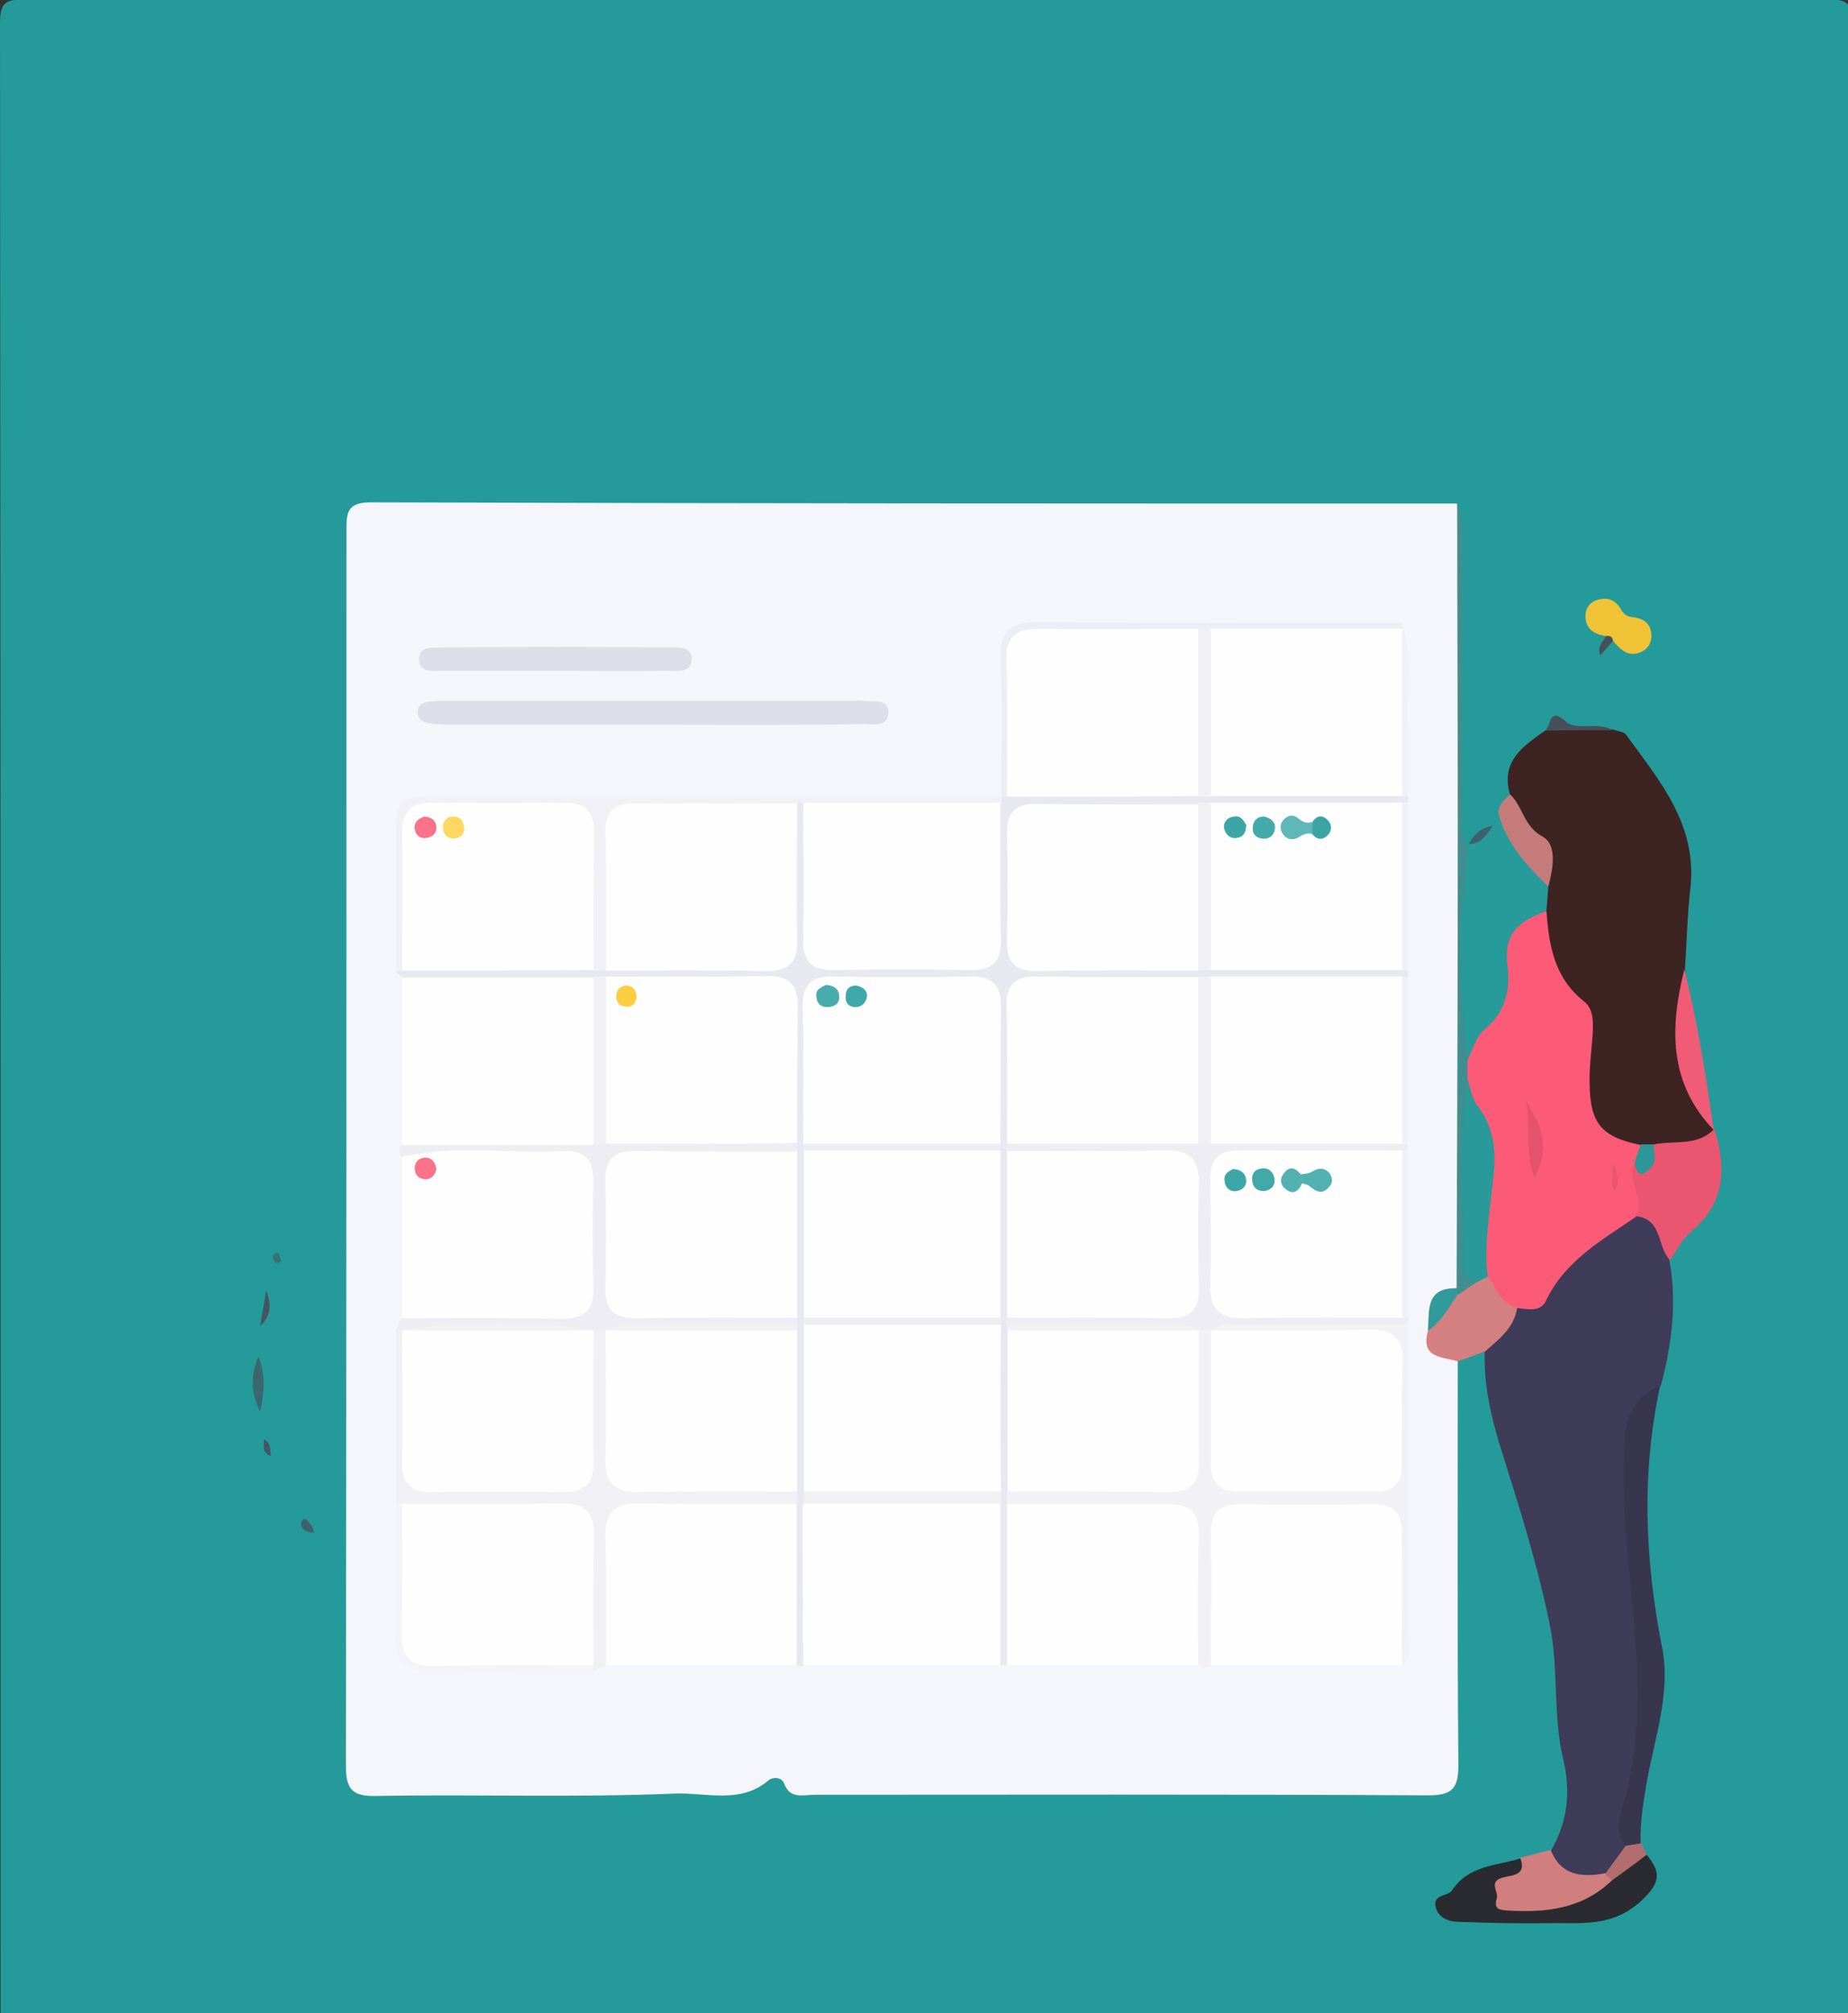 <?xml version="1.0" encoding="utf-8"?>
<!-- Generator: Adobe Illustrator 28.0.0, SVG Export Plug-In . SVG Version: 6.00 Build 0)  -->
<svg version="1.1" id="Ebene_1" xmlns="http://www.w3.org/2000/svg" xmlns:xlink="http://www.w3.org/1999/xlink" x="0px" y="0px"
	 viewBox="0 0 308.3 335.8" style="enable-background:new 0 0 308.3 335.8;" xml:space="preserve">
<rect x="0" y="0" width="308.3" height="335.8" fill="#333333" stroke="none"/>
<style type="text/css">
	.st0{fill:#259A9A;}
	.st1{fill:#F5F5FC;}
	.st2{fill:#3E3C58;}
	.st3{fill:#3E2323;}
	.st4{fill:#279A9A;}
	.st5{fill:#38364F;}
	.st6{fill:#2A2B31;}
	.st7{fill:#EA5670;}
	.st8{fill:#408E90;}
	.st9{fill:#D48080;}
	.st10{fill:#D17E7E;}
	.st11{fill:#F05B75;}
	.st12{fill:#EFC335;}
	.st13{fill:#C67B7B;}
	.st14{fill:#3B676F;}
	.st15{fill:#B26E6F;}
	.st16{fill:#474F5A;}
	.st17{fill:#435660;}
	.st18{fill:#377177;}
	.st19{fill:#435661;}
	.st20{fill:#3D626B;}
	.st21{fill:#474F5B;}
	.st22{fill:#3E626B;}
	.st23{fill:#FEFEFE;}
	.st24{fill:#E8E8F0;}
	.st25{fill:#F1F1F6;}
	.st26{fill:#DEDEE9;}
	.st27{fill:#F1F1F5;}
	.st28{fill:#EDEDF3;}
	.st29{fill:#F0F0F6;}
	.st30{fill:#EDEDF4;}
	.st31{fill:#F4F4F8;}
	.st32{fill:#F1F1F7;}
	.st33{fill:#319A9B;}
	.st34{fill:#FB5B76;}
	.st35{fill:#2D9698;}
	.st36{fill:#299999;}
	.st37{fill:#FC728A;}
	.st38{fill:#F0F0F5;}
	.st39{fill:#E4536B;}
	.st40{fill:#E9556E;}
	.st41{fill:#49ACAC;}
	.st42{fill:#40A8A8;}
	.st43{fill:#FECE42;}
	.st44{fill:#FED762;}
	.st45{fill:#FC7289;}
	.st46{fill:#60B7B7;}
	.st47{fill:#43AAAA;}
	.st48{fill:#3CA6A6;}
	.st49{fill:#3BA5A5;}
	.st50{fill:#53B1B1;}
	.st51{fill:#42A9A9;}
	.st52{fill:#3DA7A7;}
</style>
<g>
	<path class="st0" d="M0.1,337.8C0.1,226.5,0.1,115.3,0,4c0-3.4,0.7-4.1,4.1-4.1C104.4,0,204.6,0,304.9-0.1c3.4,0,4.1,0.7,4.1,4.1
		c-0.1,109.9-0.1,219.9,0,329.8c0,3.4-0.7,4.1-4.1,4.1C203.3,337.8,101.7,337.8,0.1,337.8z"/>
	<path class="st1" d="M243.2,227c0,22.5-0.1,45,0.1,67.4c0,3.8-0.9,5.1-5,5.1c-34.1-0.2-68.3-0.1-102.4-0.1c-1.9,0-4.1,0.8-5.1-1.9
		c-0.4-1.1-1.9-1.1-2.6-0.5c-4.7,4-10.5,2-15.6,2.2c-16.6,0.7-33.3,0.1-49.9,0.4c-4,0.1-5-1.2-5-5.1c0.1-68.6,0.1-137.2,0.1-205.8
		c0-2.9-0.1-4.9,4-4.9c60.4,0.2,120.9,0.2,181.3,0.2c0.8,7.6,0.3,15.3,0.3,22.9c0.1,35.4,1.8,70.8,1,106.2c0,1.3-0.3,2.6-1.6,3.2
		c-2.3,1.2-2,3-1.3,4.9C241.1,223.5,243.4,224.9,243.2,227z"/>
	<path class="st2" d="M278.5,210.2c1.3,7.1,0.4,14-1.4,20.9c-6.2,7.5-4,16.4-3.9,24.9c0.1,7.2,1.4,14.3,2.3,21.4
		c0.9,7.3-1.4,14.5-2.6,21.7c-0.5,2.9-1.1,5.7-0.7,8.7c-0.6,2.8-1.9,5.1-4.6,6.4c-1.7,0.4-3.5,0.8-5.3,0.4c-3.2-0.7-4.8-2.4-3.6-5.8
		c2.8-4.8,3.4-9.8,2.1-15.3c-1.8-7.4-0.7-15.2-2.3-22.7c-2-9.8-5-19.3-8-28.8c-1.7-5.4-3-10.9-2.8-16.6c-0.9-3.9,2.6-5.7,4-8.5
		c3.5-1.6,6.2-4.3,8.4-7.4c3.3-4.7,8.4-6.4,13.5-8.1C278.4,202.7,279.2,204,278.5,210.2z"/>
	<path class="st3" d="M285.9,188.5l0-0.2c-1.2,5.5-5.5,4.7-9.5,4.7c-0.9,0-1.8,0.1-2.6-0.1c-9.3-2.1-12.1-5.6-11.1-15.1
		c0.5-5.1-0.3-9.4-3.8-13.3c-3.1-3.4-2.7-8-3.2-12.3c-0.3-1.3-0.1-2.7,0.1-4c1.5-3.2,1-5.8-1.5-8.3c-2-2-2.6-4.6-2.4-7.4
		c-1.6-5.6,2.3-8.1,6-10.7c3.7-0.8,7.4-0.5,11.2-0.1c0.8,0.3,1.8,0.3,2.2,0.9c5.6,7.7,11.9,15,10.7,25.6c-0.5,4.4-0.6,8.9-0.9,13.4
		C281.4,170.8,281.5,180,285.9,188.5z"/>
	<path class="st4" d="M258.3,147.9c-0.1,1.3-0.2,2.7-0.3,4c-2.2,3-3.7,6.3-3.7,10.1c0,5.7-3.1,10-6.8,14c-1.1,1.2-2.2,2.2-3.8,0.6
		c-0.6-10.2-0.1-20.5-0.2-30.7c0-1.6,0.4-2.9,1.5-4.1c0-0.3,0-0.7,0-1c1.4-0.8,2.6-2.1,4-3c0.3-0.7,0.7-1.3,1-2
		C254.1,138.9,257.3,142.6,258.3,147.9z"/>
	<path class="st5" d="M271.1,307.9c-1.5-2-1.1-4.1-0.5-6.2c4.5-14.9,1.9-29.9,0.7-44.9c-0.5-5.6-0.6-11.3-0.3-16.9
		c0.2-3.9,2.1-7.2,6-8.9c-3.2,14.7-2.6,29.2,0.3,43.9c1.5,7.7-1.4,15.4-2.7,23.1c-0.5,3.1-1,6.2-0.9,9.4
		C273.1,308.8,272.2,308.6,271.1,307.9z"/>
	<path class="st6" d="M274.7,309.4c2.3,2.8,2.5,4.5-0.8,7.6c-4.6,4.3-9.4,3.8-14.5,3.8c-5.3,0.1-10.6,0-16-0.2
		c-1.7,0-3.5-0.7-3.9-2.5c-0.5-2.1,2.1-1.8,2.7-2.7c2.8-4.3,7.4-4.1,11.5-5.4c1.3,0.4,1.8,1.6,1.5,2.7c-1.1,3.9,1.3,3.7,3.7,3.1
		c3.2-0.9,6.6-0.8,9.5-2.8C270.4,311.6,271.2,308.3,274.7,309.4z"/>
	<path class="st7" d="M275.9,190.9c3.4-0.7,7.3,0.4,10.1-2.6c2,6.4,1.9,12.3-3.8,17.1c-1.5,1.2-2.4,3.1-3.6,4.8
		c-2.2-2.2-1.2-6.8-5.6-7.3c-1.6-3.1-3.3-6.2-1.4-9.8C272.9,192.2,274.9,192.5,275.9,190.9z"/>
	<path class="st8" d="M244.9,141.8c-1.6,11.7-1.5,23.3-0.1,35c1.4,0.5,2,1.6,2.1,2.9c-1.4,9.6-0.1,19.3-0.9,28.9
		c-0.1,1.6,0,3.2,0.7,4.7c0,2.2-1,3.3-3.3,2.9c-0.6-0.3-0.8-0.8-0.4-1.4c0.1-25.7,0.2-51.5,0.2-77.2c0-17.9-0.1-35.9-0.1-53.8
		c1.2,2.2,0.9,4.5,0.9,6.8c0,14.7,0,29.5,0,44.2C244,137.3,243.7,139.7,244.9,141.8z"/>
	<path class="st9" d="M243.1,216.1c1-0.7,2-1.4,3.1-2.1c0.2-1.2,0.9-1.8,2.1-2.1c3.5,0.6,4.4,3.2,4.8,6.3c-0.5,3.3-3,5.2-5.3,7.2
		c-1.5,0.6-3,1.1-4.6,1.7c-2.6-0.8-6.2-0.5-5-5C239.5,219.8,239.8,216.7,243.1,216.1z"/>
	<path class="st10" d="M268.9,313.7c-5,4.8-11.1,5.4-17.5,5c-1.4-0.1-2.2-0.3-1.7-2c0.4-1.1-1.5-2.8,1-3.5c1.5-0.4,4.1-0.3,2.9-3.3
		c1.7-0.4,3.4-0.9,5.1-1.3c1.7,4.3,5.2,4.6,9,3.9C268.7,312.4,269.1,312.7,268.9,313.7z"/>
	<path class="st11" d="M285.9,188.5c-7.6-7.9-7.3-17.2-4.9-26.8C283.2,170.5,284.6,179.5,285.9,188.5z"/>
	<path class="st12" d="M267.9,106.1c-2-0.3-3.4-1.2-3.4-3.4c0-1.2,0.7-2.2,1.9-2.6c1.8-0.6,3.2,0,4.1,1.7c0.3,0.5,0.9,1,1.5,1.1
		c2.1,0.2,3.5,1,3.5,3.2c0,1.2-0.6,2.2-1.8,2.7c-2.1,0.9-3.4-0.5-4.6-1.9C268.4,107,268.1,106.7,267.9,106.1z"/>
	<path class="st13" d="M258.3,147.9c-3.6-3.5-6.9-7.1-8.3-12.1c-0.2-1.5,1-2.3,1.9-3.3c2.2,2,2.2,5.3,5.5,7.1
		C259.8,140.9,259.1,145,258.3,147.9z"/>
	<path class="st14" d="M43.1,226.3c1.1,2.7,1.1,5.4,0.3,9.2C41.6,231.8,42,229.1,43.1,226.3z"/>
	<path class="st15" d="M268.9,313.7c-0.4-0.4-0.8-0.7-1.1-1.1c1.1-1.6,2.3-3.1,3.4-4.7c0.9-0.1,1.8-0.3,2.6-0.4
		c0.3,0.6,0.6,1.3,0.9,1.9C272.8,310.9,270.8,312.3,268.9,313.7z"/>
	<path class="st16" d="M269,121.8c-3.7,0-7.4,0-11.2,0.1c1-0.9,0.6-4.2,3.6-1.4C263.1,121.9,266.6,120.3,269,121.8z"/>
	<path class="st17" d="M43.4,221.2c0.3-2,0.7-3.9,1-5.9C45.3,217.5,45.3,219.5,43.4,221.2z"/>
	<path class="st18" d="M46.9,210.4c0,0-0.5,0.4-0.8,0.3c-0.3,0-0.5-0.6-0.6-1c0-0.2,0.3-0.6,0.5-0.7
		C46.5,208.9,46.7,209.3,46.9,210.4z"/>
	<path class="st19" d="M44,240.1c1.3,0.7,1,1.6,1.2,2.8C43.4,242.2,44.2,240.9,44,240.1z"/>
	<path class="st20" d="M52.4,255.7c-1.5,0-2.5-1-2.1-1.9c0.5-1.1,1.2,0.2,1.6,0.6C52.2,254.7,52.2,255.2,52.4,255.7z"/>
	<path class="st21" d="M267.9,106.1c0.7-0.1,1.1,0.1,1.2,0.8c-0.6,0.7-1.2,1.4-2.1,2.4C266.3,107.7,267.6,107,267.9,106.1z"/>
	<path class="st22" d="M249,137.8c-1,1.5-1.9,3-4,3C245.9,139.3,247,138,249,137.8z"/>
	<path class="st23" d="M67.1,190.8c0-9.3,0-18.6,0-27.9c0.8-1.3,2.1-1.5,3.5-1.5c8.7-0.1,17.4-0.1,26.2,0c1,0,2,0.3,2.8,0.9
		c1.2,1.4,1.1,3.1,1,4.7c-0.4,8,1.1,16.2-0.9,24.1c-1.4,1.2-3.1,1.1-4.7,1.1c-7.6,0-15.2,0.1-22.8,0
		C70.3,192.3,68.3,192.6,67.1,190.8z"/>
	<path class="st23" d="M166.9,277.8c-11,0-21.9,0-32.9,0c-0.5-0.5-1.1-1-1.1-1.6c-0.4-8.6-1.4-17.3,0.6-25.8c1.1-0.9,2.4-1,3.7-1
		c8.9,0,17.9-0.1,26.8,0c1.2,0,2.3,0.1,3.3,0.9c1.7,2.2,1,4.8,1.1,7.2c0.1,4.9,0.1,9.9,0,14.9C168.5,274.3,168.6,276.3,166.9,277.8z
		"/>
	<path class="st23" d="M67.1,219.8c0-9,0-18,0-27c0-1.9,1.5-1.5,2.5-1.5c9,0,18,0,27-0.1c2.8,0,3.9,1.2,4,3.9c0.1,7.3,0.1,14.7,0,22
		c0,2.6-1.2,4.1-3.9,4.1c-8.8,0.1-17.6,0.1-26.5,0C68.9,221.2,67.8,220.9,67.1,219.8z"/>
	<path class="st23" d="M132.9,277.8c-10.6,0-21.3,0-31.9,0c-1.3-0.8-1.5-2.2-1.5-3.5c-0.1-6.8-0.1-13.6,0-20.5
		c0-2.5,0.9-4.3,3.7-4.4c9.3-0.2,18.6-0.3,27.9,0.1c0.7,0,1.3,0.4,1.8,0.8C133.9,259.5,133.9,268.7,132.9,277.8z"/>
	<path class="st23" d="M199.9,277.8c-10.6,0-21.3,0-31.9,0c-1-9.1-0.8-18.2-0.1-27.3c1.1-1,2.4-1.1,3.7-1.1c8.3-0.1,16.5,0,24.8,0
		c3.6,0,5,1.6,5,5.1c-0.1,6.3,0,12.6,0,18.9C201.4,275,201.6,276.7,199.9,277.8z"/>
	<path class="st23" d="M233.9,277.8c-10.6,0-21.3,0-31.9,0c-2.1-3.4-0.8-7.1-1-10.7c-0.2-4.3,0-8.7-0.1-13c-0.1-3,1-4.7,4.3-4.7
		c8.5,0,17-0.1,25.5,0c2,0,3.8,0.6,3.7,3C234.2,260.9,235.1,269.4,233.9,277.8z"/>
	<path class="st24" d="M168,250.9c0,9,0,18,0,26.9c-0.4,0-0.7,0-1.1,0c0-9,0-18,0-26.9c-0.6-0.7-1.2-1.4-1.4-2.4
		c-1.9-9-0.8-18.1-0.8-27.1c0-0.6,0-1.2,0-1.9c-0.4-9-0.4-17.9,0-26.9c0-0.6,0-1.2,0-1.7c-0.5-5.9-0.1-11.9-0.3-17.9
		c-0.2-5.7-1.9-7.3-7.5-7.6c-3.8-0.2-7.6-0.2-11.4-0.7c-6.7-0.9-9.1,1.4-9.1,8.2c0,6,0.2,11.9-0.3,17.9c0,0.6,0,1.2,0,1.8
		c0.4,9,0.4,17.9,0,26.9c0,0.6,0,1.2,0,1.9c0,9.1,1.2,18.2-0.8,27.2c-0.2,1-0.8,1.7-1.4,2.4c0,9,0,18,0.1,26.9c-0.4,0-0.8,0-1.1,0
		c0-9,0-18,0-26.9c-0.6-0.7-1.2-1.4-1.4-2.3c-1.9-8.5-0.9-17.2-0.7-25.8c0-0.6,0-1.2,0-1.8c0-0.6,0-1.2,0-1.8
		c-0.5-8.9-0.5-17.7,0-26.6c0-0.6,0-1.2,0-1.8c-0.5-5.8-0.1-11.6-0.3-17.5c-0.2-5.9-1.9-7.8-7.9-7.8c-7.2,0-14.3-0.4-21.4-1.2
		c-0.9-0.2-1.6-0.7-2.2-1.3c-10.6,0-21.3,0-31.9,0c-0.3-0.3-0.7-0.7-1-1c0.4-0.4,0.9-0.9,1.4-1.2c3.1-1.6,6.4-1.3,9.7-1.3
		c7.1,0,14.2-0.3,21.2,0.3c0.9,0,1.8,0,2.7,0c7-0.7,14-0.2,21-0.4c6.5-0.2,8.2-1.9,8.4-8.4c0.1-3.7,0-7.3,0.1-11
		c0.1-2.2,0.2-4.4,1.9-6c0.5-0.4,1-0.5,1.6-0.3c2.3,1.5,2.2,3.9,2.3,6.2c0.2,4.2-0.1,8.3,0.1,12.5c0.3,4.9,1.9,6.7,6.7,6.9
		c4.8,0.3,9.7,0.3,14.5,0c4.8-0.3,6.4-2,6.7-6.9c0.2-3.8,0-7.6,0.1-11.5c0-2.3,0.1-4.7,1.4-6.8c0.3-0.5,0.7-0.9,1.1-1.3l0,0
		c0.5-0.4,0.9-0.8,1.5-1.2c3.1-1.6,6.5-1.3,9.7-1.3c7.1,0,14.2-0.3,21.3,0.3c0.9,0,1.9,0,2.8,0c8.6-0.6,17.2-0.3,25.8-0.3
		c1.8,0,3.6,0.3,5.3,1.2c0.5,0.4,1,0.8,1.5,1.2c0,0.3,0,0.6,0,1c-0.4,0.4-0.9,0.9-1.4,1.2c-2.6,1.4-5.5,1.6-8.2,1.1
		c-7.5-1.3-15.1-0.6-22.6-0.5c-0.9,0-1.8,0.1-2.7,0.2c-6.9,1-13.9,0.4-20.8,0.6c-7,0.2-8.5,1.7-8.7,8.5c-0.4,14.1,0,14.5,14.1,14.5
		c5.1,0,10.3-0.2,15.4,0.4c0.9,0,1.8,0,2.7,0c8.5-0.7,17.1-0.3,25.6-0.3c1.8,0,3.6,0.3,5.2,1.2c0.5,0.4,1,0.8,1.4,1.2
		c0,0.3,0,0.6,0,1c-0.4,0.4-0.9,0.9-1.4,1.2c-3.1,1.6-6.4,1.3-9.7,1.3c-7.1,0-14.2,0.3-21.2-0.3c-0.9,0-1.8,0-2.7,0
		c-7,0.7-14,0.2-20.9,0.4c-6.6,0.2-8.3,1.8-8.5,8.3c-0.2,5.6,0.2,11.3-0.3,17c0,0.6,0,1.2,0,1.8c0.4,8.9,0.5,17.7-0.1,26.6
		c0,0.6,0,1.2,0,1.8c0,0.6,0,1.2,0.1,1.8c0.2,8.6,1.2,17.3-0.7,25.8C169.2,249.5,168.6,250.2,168,250.9z"/>
	<path class="st25" d="M168,250.9c0-0.7,0-1.4,0-2.1c1.6-2.1,3.9-2.3,6.3-2.4c4.6-0.1,9.3,0,13.9-0.1c7.4-0.1,9.1-1.8,9.2-9.1
		c0.1-3.2,0-6.3,0.1-9.5c0.1-2.2,0.3-4.3,1.9-6c0.8-0.5,1.6-0.6,2.4-0.1c2.1,1.7,2.6,4.1,2.6,6.7c0,3.8-0.2,7.6,0.1,11.5
		c0.3,4.6,2,6.2,6.6,6.5c4.6,0.3,9.3,0.2,13.9,0c1,0,2.1-0.1,2.9-0.6c6-4.1,3-10.3,3.2-15.6c0.1-4.1-3-5.6-6.7-5.7
		c-5.5-0.1-11,0-16.4-0.1c-2.5-0.1-5-0.3-6.2-3.1c0.8-1.7,2.3-1.7,3.8-1.7c8.4-0.1,16.8-0.1,25.2,0c1.5,0,3,0.3,4.1,1.5
		c0,17.3,0,34.6,0,51.8c0,1.7,0.7,3.7-1,5.1c0-7.3-0.1-14.6,0-21.9c0.1-3.6-1.4-5.1-5-5.1c-7.3,0.1-14.6,0.1-21.9,0
		c-3.6-0.1-5.1,1.5-5,5.1c0.1,7.3,0,14.6,0,21.9c-0.7,0.5-1.4,0.5-2.1,0c0-7.3-0.1-14.6,0.1-21.9c0.1-3.6-1.5-5.1-5.1-5.1
		C186,250.9,177,250.9,168,250.9z"/>
	<path class="st26" d="M108.8,120.9c-11,0-22,0-32.9,0c-1.3,0-2.7,0-4-0.2c-1-0.1-2.1-0.5-2.2-1.7c-0.1-1.6,1.1-1.9,2.3-2
		c1.2-0.1,2.3-0.1,3.5-0.1c22.3,0,44.6,0,66.9,0c0.5,0,1-0.1,1.5,0c1.7,0.3,4.4-0.5,4.3,2c-0.1,2.5-2.8,1.9-4.4,1.9
		C132.1,121,120.5,120.9,108.8,120.9z"/>
	<path class="st27" d="M133,248.8c0,0.7,0,1.4,0,2.1c-8.8,0-17.6,0.1-26.4-0.1c-4.1-0.1-5.7,1.5-5.6,5.6c0.2,7.1,0.1,14.3,0.1,21.4
		c-0.7,0.3-1.4,0.7-2,1c-0.4-0.4-0.8-0.9-1.1-1.3c-2.3-4.6-1.2-9.5-1.3-14.3c-0.2-8.4-1.5-9.7-10-10c-6.4-0.2-13,1.3-19.3-1.3
		c-0.5-0.3-0.9-0.7-1.3-1.1c0-9.7,0-19.3,0-29c0.6-0.2,1.1-0.1,1.6,0.2c2.7,3.1,1.8,6.9,1.8,10.5c0.1,13.8,0.1,13.8,14,13.8
		c12.9,0,13-0.2,13.2-13.1c0.1-4-1.2-8.4,2.2-11.9c0.9-0.4,1.7-0.4,2.5,0.1c1.8,1.6,2,3.7,2.1,5.9c0.1,2.6,0.1,5.3,0.1,7.9
		c0.1,9.7,1.3,11,10.8,11c4.1,0,8.3,0,12.4,0.1C129.1,246.5,131.4,246.7,133,248.8z"/>
	<path class="st28" d="M67,221.9c-0.3,0-0.6,0-1,0c0.3-0.7,0.7-1.4,1-2c8.8,0,17.6-0.1,26.5,0.1c4.1,0.1,5.7-1.6,5.5-5.6
		c-0.2-5.7-0.2-11.3,0-17c0.1-3.8-1.3-5.6-5.2-5.4c-8.9,0.5-17.9-1.1-26.8,1c-0.5-0.7-0.5-1.4,0-2c10.6,0,21.3,0,31.9,0
		c0.7-0.7,1.5-1.2,2.5-1.5c9.2-1.9,18.5-0.9,27.7-0.7c1.6,0,2.8,1,3.8,2.1c0,0.4,0,0.8,0,1.1c-1.7,2.3-4.3,2.3-6.8,2.4
		c-5.1,0.1-10.3-0.1-15.4,0.1c-5.1,0.2-6.9,2-7.2,7c-0.2,3-0.2,6,0,9c0.3,5,2.1,6.7,7.2,6.9c5.1,0.2,10.3,0,15.4,0.1
		c2.5,0,5,0.1,6.8,2.4c0,0.4,0,0.7,0,1.1c-1.1,1.2-2.5,1.5-4,1.5c-9-0.1-18,0.3-27.1-0.2c-0.3-0.1-0.6-0.2-0.9-0.2c-0.7,0-1.3,0-2,0
		c-0.3,0.1-0.6,0.1-0.8,0.2c-10.1,0.5-20.2,0.5-30.3,0C67.6,222,67.3,221.9,67,221.9z"/>
	<path class="st28" d="M234.9,220.9c-8.9,0-17.8,0-26.7,0c-2.1,0-4.3-0.2-6.3,1l0,0c-0.7,0-1.3,0-2,0c-0.3,0.1-0.6,0.2-0.9,0.2
		c-9,0.6-18,0.1-27.1,0.2c-1.5,0-2.9-0.3-4-1.5c0-0.4,0-0.7,0-1.1c1.7-2.3,4.2-2.3,6.8-2.4c5.1-0.1,10.3,0.1,15.4-0.1
		c5.1-0.2,6.9-2,7.2-6.9c0.2-3,0.2-6,0-9c-0.3-5-2.1-6.7-7.2-7c-5.1-0.2-10.3,0-15.4-0.1c-2.5,0-5-0.1-6.8-2.4c0-0.4,0-0.8,0-1.1
		c1.5-1.9,3.5-2.3,5.7-2.3c8.6-0.1,17.1-0.4,25.7,0.2c1,0,1.9,0,2.9,0c8.6-0.6,17.3-0.3,25.9-0.3c1.8,0,3.6,0.3,5.3,1.2
		c0.5,0.4,1,0.8,1.5,1.2c0,0.3,0,0.7,0,1c-0.4,0.4-0.9,0.8-1.3,1.1c-2.8,1.6-5.8,1.7-8.7,1.1c-5.4-1.1-10.9-0.3-16.3-0.6
		c-3.6-0.2-5.1,1.4-4.7,4.6c0.5,4.5,0.4,8.9,0.8,13.4c0.3,4.1,2.9,5.7,6.8,5.8c5,0.2,10,0,15,0.1c2.5,0,5,0,7.3,1.4
		c0.5,0.3,0.9,0.7,1.3,1.1C234.9,220.2,234.9,220.5,234.9,220.9z"/>
	<path class="st26" d="M92.3,111.9c-6.1,0-12.3,0-18.4,0c-1.6,0-3.9,0.4-4-1.8c-0.1-2.4,2.2-2,3.8-2.1c12.6-0.1,25.3-0.1,37.9,0
		c1.5,0,3.9-0.3,3.8,2.1c-0.1,2.2-2.5,1.8-4,1.8C104.9,112,98.6,111.9,92.3,111.9z"/>
	<path class="st29" d="M101.1,161.9c-0.7,0-1.4,0-2.1,0c-2.1-1.6-2.3-3.9-2.4-6.3c-0.1-4.2,0.1-8.3-0.2-12.5c-0.3-4.5-2-6.3-6.5-6.6
		c-4.4-0.3-8.8-0.4-13.2-0.9c-4.9-0.5-7.6,2.5-7.3,7.5c0.2,4.3,0.2,8.6,0.1,13c0,2.2-0.5,4.3-2.4,5.8c-0.3,0-0.7,0-1,0
		c0-7.5,0-15,0-22.5c0-6.1,0.4-6.5,6.6-6.5c31.5,0,62.9,0,94.4,0c0,0.3,0,0.7,0,1c-1.3,1.7-3.2,2.3-5.3,2.3
		c-7.5,0.2-14.9,0.2-22.4,0c-2.1-0.1-3.9-0.6-5.3-2.3c-0.3,0-0.7,0-1,0c-1.7,2.3-4.2,2.4-6.8,2.4c-5,0.1-10-0.1-15,0.1
		c-5.6,0.2-7.4,2.1-7.7,7.6c-0.2,3.8,0,7.7-0.1,11.5C103.4,157.9,103.2,160.3,101.1,161.9z"/>
	<path class="st30" d="M168,132.9c-0.3,0-0.7,0-1,0c0-7.7,0.2-15.3-0.1-23c-0.1-4.6,1.6-6.1,6.1-6.1c20.3,0.2,40.6,0.1,60.9,0.1
		c0.3,0.6,0.2,1.2-0.3,1.7c-1.6,1.5-3.6,1.6-5.5,1.6c-8.5,0.1-17.1,0.4-25.6-0.3c-0.9,0-1.8,0-2.7,0c-6.1,0.6-12.2,0.3-18.4,0.4
		c-9.7,0.1-11,1.2-11,10.8c0,3,0,6-0.1,8.9C170.3,129.4,169.9,131.4,168,132.9z"/>
	<path class="st31" d="M99,277.8c0,0.3,0,0.7,0,1c-9.1,0-18.3-0.1-27.4,0c-4.1,0.1-5.7-1.5-5.6-5.6c0.2-7.5,0-15,0-22.4
		c0.3,0,0.7,0,1,0c2.1,1.6,2.3,3.9,2.4,6.3c0.1,3.7-0.1,7.3,0.1,11c0.3,5,2.1,6.8,7.1,7.1c5.2,0.3,10.3,0,15.5,0.1
		C94.8,275.5,97.3,275.5,99,277.8z"/>
	<path class="st32" d="M233.9,104.9c0-0.3,0-0.7,0-1c2,5.8,0.6,11.8,1,17.6c0.2,3.8,0,7.6,0,11.4c-0.3,0-0.7,0-1,0
		C230.4,128.2,230.4,109.6,233.9,104.9z"/>
	<path class="st32" d="M234.9,190.9c-0.3,0-0.7,0-1,0c-3.5-4.7-3.5-23.3,0-27.9c0.3,0,0.7,0,1,0
		C234.9,172.2,234.9,181.5,234.9,190.9z"/>
	<path class="st32" d="M233.9,133.9c0.3,0,0.7,0,1,0c0,9.3,0,18.7,0,28c-0.3,0-0.7,0-1,0C230.4,157.2,230.4,138.6,233.9,133.9z"/>
	<path class="st32" d="M234.9,219.9c-0.3,0-0.7,0-1,0c-3.5-4.7-3.5-23.2,0-27.9c0.3,0,0.7,0,1,0
		C234.9,201.2,234.9,210.5,234.9,219.9z"/>
	<path class="st33" d="M243.1,216.1c-1.5,2.1-2.7,4.5-4.9,5.9c0.3-3.3-0.5-7.2,4.8-7.1C243,215.3,243.1,215.7,243.1,216.1z"/>
	<path class="st34" d="M253.1,218.2c-2.6-0.8-3.5-3.2-4.8-5.2c-2.5-0.8-2.4-3.1-2.3-4.9c0.2-5.7,0.8-11.4,0.5-17.1
		c-0.2-3.7-2.6-7.1-1.7-11c0-1,0-2.1,0-3.1c0.9-1.8,1.4-4,2.8-5.1c3.6-2.9,4.4-6.9,3.9-10.6c-0.8-5.7,2.2-7.7,6.5-9.2
		c0.4,5.7,1.3,11.1,6.2,15c1.7,1.3,1.6,3.5,1.5,5.6c-0.2,2.8-0.6,5.6-0.5,8.4c0.1,6.5,2.1,8.7,8.5,10c1,1.4,0.4,2.3-1,3
		c-1.5,3,1.9,5.9,0.2,9c-5.7,3.9-11.8,7.3-15,14C257,218.9,254.9,218.4,253.1,218.2z"/>
	<path class="st35" d="M272.7,193.9c0.3-1,0.7-2,1-3c0.7,0,1.5,0,2.2,0c0,1.3,0.5,2.7-0.4,3.8C274,196.4,273,196.2,272.7,193.9z"/>
	<path class="st36" d="M244.8,179.9c0.5,1.5,0.7,3.4,1.7,4.6c2.9,3.7,3.1,7.8,2.6,12.2c-0.5,5.4-1.6,10.8-0.9,16.3
		c-0.7,0.3-1.4,0.7-2.1,1c-1-0.6-2-1.4-2-2.7C244.2,200.9,243.1,190.4,244.8,179.9z"/>
	<path class="st27" d="M101.1,190.8c-0.7,0-1.4,0-2.1,0c0-9.3,0-18.6,0-27.9c0.7,0,1.4,0,2.1,0c3.3,6.6,2.3,13.7,2.4,20.7
		C103.5,186.3,103.5,189,101.1,190.8z"/>
	<path class="st27" d="M167,248.8c0,0.7,0,1.4,0,2.1c-11,0-22,0-32.9,0c0-0.7,0-1.4,0-2.1c1.3-1.7,3.2-2.3,5.3-2.3
		c7.5-0.2,14.9-0.2,22.4,0C163.8,246.6,165.6,247.1,167,248.8z"/>
	<path class="st37" d="M72.8,195c-0.2,1.1-0.9,1.8-2,1.7c-0.9-0.1-1.5-0.6-1.6-1.6c-0.1-1.2,0.6-1.9,1.7-2
		C72.1,193.1,72.6,193.9,72.8,195z"/>
	<path class="st23" d="M166.9,192c0,9.3,0,18.6,0,27.8c-1.1,1.2-2.5,1.5-4,1.5c-8.3,0.1-16.5,0.1-24.8,0c-1.5,0-3-0.3-4-1.5
		c0-9.3,0-18.6,0-27.8c1.1-1.2,2.5-1.5,4-1.5c8.3-0.1,16.5-0.1,24.8,0C164.5,190.4,165.9,190.7,166.9,192z"/>
	<path class="st23" d="M167,248.8c-11,0-21.9,0-32.9,0c0-9.3,0-18.6,0-27.8c9.3-1.3,18.7-0.3,28.1-0.6c1.6,0,3.3-0.5,4.8,0.6
		C166.9,230.2,166.9,239.5,167,248.8z"/>
	<path class="st23" d="M134,133.9c11,0,22,0,32.9,0c0,7.6-0.1,15.3,0.1,22.9c0.1,3.6-1.5,5.1-5.1,5c-7.6-0.1-15.3-0.1-22.9,0
		c-3.6,0.1-5.1-1.5-5-5.1C134.1,149.2,134,141.6,134,133.9z"/>
	<path class="st23" d="M134,190.8c0-7.6,0.1-15.3-0.1-22.9c-0.1-3.6,1.5-5.1,5.1-5c7.6,0.1,15.3,0.1,22.9,0c3.6-0.1,5.1,1.4,5.1,5
		c-0.1,7.6,0,15.3-0.1,22.9C156,191.7,145,191.7,134,190.8z"/>
	<path class="st23" d="M199.9,161.9c-9,0-17.9-0.1-26.9,0.1c-3.6,0-5.1-1.4-5-5c0.1-6,0.1-12,0-17.9c-0.1-3.6,1.4-5.1,5-5
		c9,0.1,17.9,0.1,26.9,0.1c1,0.9,1.5,2.2,1.5,3.5c0.1,6.9,0.1,13.9,0,20.8C201.4,159.7,201,160.9,199.9,161.9z"/>
	<path class="st23" d="M101.1,161.9c0-7.6,0.1-15.3-0.1-22.9c-0.1-3.6,1.5-5.1,5.1-5c9,0.1,17.9,0,26.9,0c0,7.6-0.1,15.3,0,22.9
		c0.1,3.6-1.4,5.1-5,5.1C119,161.8,110.1,161.9,101.1,161.9z"/>
	<path class="st23" d="M233.9,104.9c0,9.3,0,18.6,0,27.9c-10.6,0-21.3,0-31.9,0c-1-1-1.5-2.2-1.5-3.5c-0.1-6.9-0.1-13.9,0-20.8
		c0-1.4,0.5-2.6,1.5-3.6C212.7,104.9,223.3,104.9,233.9,104.9z"/>
	<path class="st23" d="M168,132.9c0-7.6,0.1-15.3-0.1-22.9c-0.1-3.6,1.5-5.1,5.1-5.1c9,0.1,17.9,0,26.9,0c2.1,5.3,0.8,10.8,0.9,16.2
		c0.1,3.9,1.1,8-0.9,11.7C189.3,132.9,178.7,132.9,168,132.9z"/>
	<path class="st23" d="M168,192c8.8,0,17.6,0.1,26.4-0.1c4.1-0.1,5.7,1.5,5.6,5.6c-0.2,5.8-0.1,11.6,0,17.4c0.1,3.6-1.5,5.1-5.1,5
		c-9-0.1-17.9-0.1-26.9-0.1C168,210.5,168,201.2,168,192z"/>
	<path class="st23" d="M133,219.8c-9,0-17.9,0-26.9,0.1c-3.6,0-5.2-1.4-5.1-5c0.1-6,0.1-12,0-17.9c-0.1-3.6,1.5-5.1,5.1-5
		c9,0.1,17.9,0.1,26.9,0.1C133,201.2,133,210.5,133,219.8z"/>
	<path class="st23" d="M199.9,190.8c-10.6,0-21.3,0-31.9,0c0-7.6,0.1-15.3-0.1-22.9c-0.1-3.6,1.5-5.1,5.1-5c9,0.1,17.9,0.1,26.9,0.1
		c1,1,1.5,2.2,1.5,3.5c0.1,6.9,0.1,13.9,0,20.8C201.4,188.7,201,189.9,199.9,190.8z"/>
	<path class="st23" d="M233.9,162.9c0,9.3,0,18.6,0,27.9c-10.6,0-21.3,0-31.9,0c-2.2-4.9-0.9-10.1-0.9-15.2
		c-0.1-4.2-1.2-8.6,0.9-12.7C212.7,162.9,223.3,162.9,233.9,162.9z"/>
	<path class="st23" d="M101.1,190.8c0-9.3,0-18.6,0-27.9c9,0,17.9,0.1,26.9-0.1c3.6,0,5.1,1.4,5.1,5c-0.1,7.6-0.1,15.3-0.1,22.9
		C122.3,190.8,111.7,190.8,101.1,190.8z"/>
	<path class="st23" d="M67.1,161.9c0-7.6,0.1-15.3,0-22.9c-0.1-3.6,1.4-5.1,5-5.1c7.3,0.1,14.6,0.1,21.9,0c3.6-0.1,5.1,1.4,5.1,5
		c-0.1,7.6-0.1,15.3-0.1,22.9C88.4,161.9,77.7,161.9,67.1,161.9z"/>
	<path class="st23" d="M200,221.9c0,7.3-0.1,14.6,0,21.9c0.1,3.6-1.4,5.1-5,5.1c-9-0.1-17.9-0.1-26.9-0.1c0-9,0-17.9,0-26.9
		C178.7,221,189.3,221.1,200,221.9L200,221.9z"/>
	<path class="st23" d="M133,248.8c-8.8,0-17.6-0.1-26.4,0.1c-4.1,0.1-5.7-1.5-5.6-5.6c0.2-7.1,0-14.3,0-21.4c0,0,0,0,0,0
		c10.7-0.8,21.3-0.8,32,0C133,230.9,133,239.8,133,248.8z"/>
	<path class="st23" d="M233.9,133.9c0,9.3,0,18.6,0,27.9c-10.6,0-21.3,0-31.9,0c-1.3-1.4-1.1-3.1-1-4.7c0.5-7.7-1.2-15.5,1-23.2
		C212.7,133.9,223.3,133.9,233.9,133.9z"/>
	<path class="st27" d="M202,162.9c0,9.3,0,18.6,0,27.9c-0.7,0-1.4,0-2.1,0c0-9.3,0-18.6,0-27.9C200.6,162.9,201.3,162.9,202,162.9z"
		/>
	<path class="st27" d="M199.9,132.9c0-9.3,0-18.6,0-27.9c0.7,0,1.4,0,2.1,0c0,9.3,0,18.6,0,27.9
		C201.3,132.9,200.6,132.9,199.9,132.9z"/>
	<path class="st27" d="M202,133.9c0,9.3,0,18.6,0,27.9c-0.7,0-1.4,0-2.1,0c0-9.3,0-18.6,0-27.9C200.6,134,201.3,134,202,133.9z"/>
	<path class="st28" d="M134,190.8c11,0,21.9,0,32.9,0c0,0.4,0,0.8,0,1.1c-11,0-21.9,0-32.9,0C134.1,191.6,134.1,191.2,134,190.8z"/>
	<path class="st28" d="M166.9,221c-10.9,0-21.9,0-32.8,0c0-0.4,0-0.8,0-1.2c11,0,21.9,0,32.9,0C166.9,220.2,166.9,220.6,166.9,221z"
		/>
	<path class="st38" d="M200,221.9c-10.7,0-21.3,0-32,0c0-0.3,0-0.7,0-1c8.6,0,17.1,0,25.7,0C195.8,220.9,198,220.7,200,221.9z"/>
	<path class="st38" d="M133,221.9c-10.7,0-21.3,0-32,0c4.8-2,9.8-0.8,14.7-1c5.8-0.2,11.5,0,17.3,0C133,221.2,133,221.5,133,221.9z"
		/>
	<path class="st23" d="M202,221.9c8.8,0,17.6,0.1,26.4-0.1c4-0.1,5.8,1.5,5.6,5.6c-0.2,5.6-0.1,11.3-0.1,16.9c0,3.1-1.4,4.6-4.5,4.5
		c-7.6,0-15.3-0.1-22.9,0c-3.5,0-4.6-1.9-4.5-5.1C202,236.5,202,229.2,202,221.9C202,221.9,202,221.9,202,221.9z"/>
	<path class="st23" d="M99,277.8c-8.8,0-17.6-0.1-26.4,0.1c-4.1,0.1-5.7-1.5-5.6-5.6c0.2-7.1,0.1-14.3,0.1-21.4
		c8.8,0,17.6,0.1,26.4-0.1c4.1-0.1,5.7,1.5,5.6,5.6C98.9,263.5,99,270.7,99,277.8z"/>
	<path class="st23" d="M99,221.9c0,7.3-0.1,14.6,0,21.9c0.1,3.6-1.4,5.1-5,5.1c-7.3-0.1-14.6-0.1-21.9,0c-3.6,0.1-5.1-1.5-5-5.1
		c0.1-7.3,0-14.6,0-21.9c0,0,0,0,0,0C77.7,221,88.4,221,99,221.9L99,221.9z"/>
	<path class="st38" d="M99,221.9c-10.7,0-21.3,0-32,0C77.7,220.2,88.4,220.2,99,221.9z"/>
	<path class="st23" d="M233.9,191.9c0,9.3,0,18.6,0,27.9c-8.8,0-17.6-0.1-26.4,0.1c-4,0.1-5.7-1.5-5.6-5.6c0.2-5.8,0.1-11.6,0-17.4
		c-0.1-3.6,1.5-5.1,5.1-5C216,192,224.9,191.9,233.9,191.9z"/>
	<path class="st39" d="M254.6,183.7c2.3,3.7,4.3,7.5,1.4,12.7C254.2,191.7,255.5,187.6,254.6,183.7z"/>
	<path class="st40" d="M269.2,194.1c0.8,2.2,0.9,3.4,0.2,4.7C268.6,197.6,269,196.4,269.2,194.1z"/>
	<path class="st41" d="M137.8,164.3c1.3,0.1,2.1,0.6,2.2,1.8c0.1,1.2-0.6,1.8-1.8,1.9c-1.1,0.1-1.9-0.5-2-1.7
		C136,165,137,164.7,137.8,164.3z"/>
	<path class="st42" d="M142.8,164.4c1.1,0.2,2,0.8,1.8,2c-0.2,1-1,1.7-2.1,1.6c-0.9-0.1-1.5-0.7-1.4-1.7
		C141,165.1,141.7,164.4,142.8,164.4z"/>
	<path class="st43" d="M106.2,166.4c-0.2,1.2-0.9,1.7-2,1.5c-0.9-0.1-1.4-0.8-1.4-1.7c0-1.1,0.7-1.8,1.8-1.8
		C105.7,164.5,106.2,165.3,106.2,166.4z"/>
	<path class="st44" d="M75.8,139.9c-1.1,0-1.8-0.6-1.9-1.7c-0.1-1.1,0.5-1.9,1.6-2c1.1-0.1,1.8,0.7,1.9,1.7
		C77.6,139,77,139.7,75.8,139.9z"/>
	<path class="st45" d="M70.8,136.2c1.1,0.1,1.9,0.6,2,1.7c0.1,1.1-0.7,1.8-1.8,1.9c-1,0.1-1.6-0.5-1.8-1.4
		C69,137.2,69.7,136.6,70.8,136.2z"/>
	<path class="st46" d="M218.9,139.1c-0.9-0.2-1.5,0.1-2.3,0.6c-0.9,0.5-1.9,0.4-2.6-0.6c-0.5-0.8-0.5-1.6,0.1-2.3
		c0.8-0.9,1.7-1,2.6-0.2c0.7,0.6,1.4,0.8,2.2,0.5C219.5,137.7,219.5,138.4,218.9,139.1z"/>
	<path class="st47" d="M210.9,136.2c1.1,0.3,1.9,0.9,1.8,2c-0.1,1-0.8,1.8-2,1.7c-1.2-0.1-1.8-0.8-1.7-1.9
		C209.1,136.8,209.8,136.2,210.9,136.2z"/>
	<path class="st48" d="M207.9,137.6c0,1.4-0.6,2.1-1.7,2.2c-1.1,0.1-1.8-0.7-2-1.7c-0.1-1.1,0.7-1.8,1.7-1.9
		C207.1,136,207.5,137,207.9,137.6z"/>
	<path class="st49" d="M218.9,139.1c0-0.7,0.1-1.4,0.1-2.1c0.8-1,1.6-1.1,2.5-0.2c0.7,0.7,0.7,1.6,0.2,2.3
		C220.9,140.1,219.8,140.3,218.9,139.1z"/>
	<path class="st50" d="M217,195.9c0.6-0.1,1.3-0.1,1.8-0.4c1.1-0.7,2.1-0.8,3,0.2c0.5,0.7,0.6,1.6,0,2.2c-1.1,1.4-2.1,1-3.3,0
		c-0.3-0.3-0.9-0.4-1.3-0.5C216.7,196.9,216.6,196.5,217,195.9z"/>
	<path class="st51" d="M210.9,198.7c-1.2,0-1.9-0.6-2-1.8c-0.1-1.2,0.5-1.9,1.7-2c1.1-0.1,1.9,0.7,2,1.7
		C212.8,197.9,212,198.5,210.9,198.7z"/>
	<path class="st50" d="M217,195.9c0.1,0.5,0.2,1,0.2,1.5c-0.6,1.5-1.6,2-2.9,0.8c-0.6-0.5-0.8-1.5-0.3-2.2
		C214.9,194.6,215.9,194.5,217,195.9z"/>
	<path class="st52" d="M205.7,195c1.3,0.1,2.1,0.7,2.2,1.8c0.1,1.1-0.7,1.8-1.7,1.9c-1.1,0.1-1.8-0.6-1.9-1.7
		C204.1,195.8,205,195.4,205.7,195z"/>
</g>
</svg>
